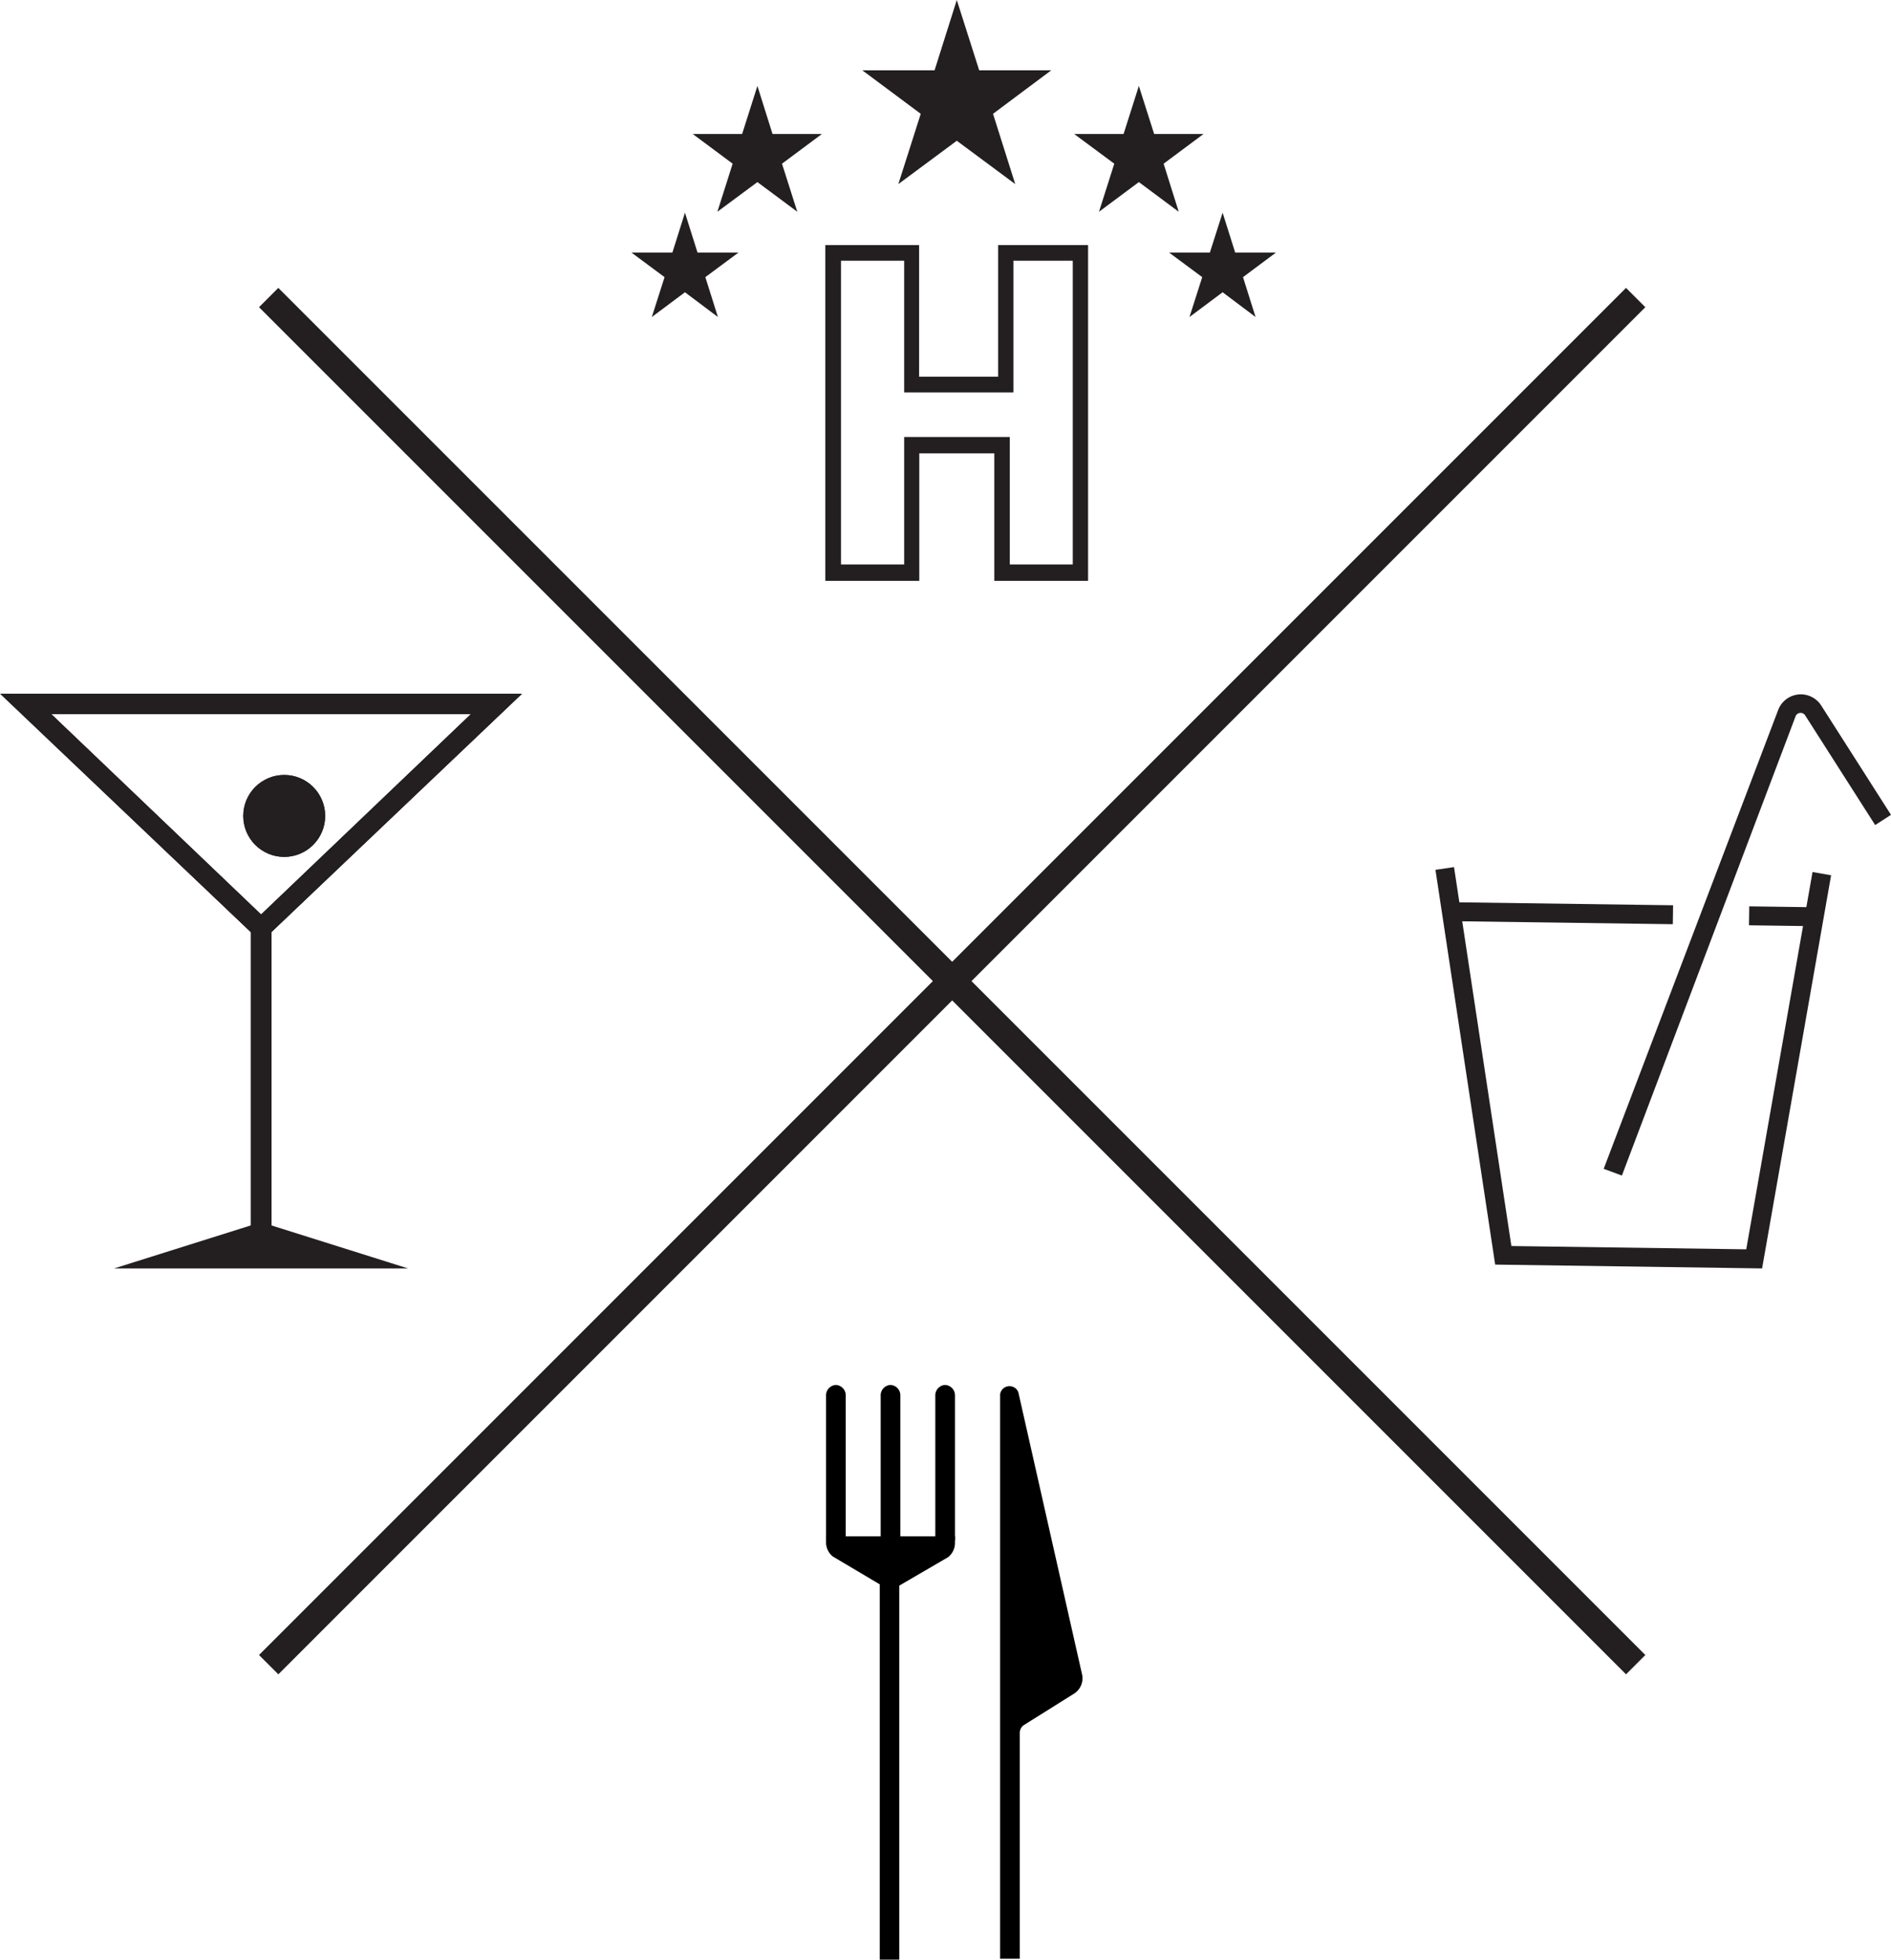 <svg xmlns="http://www.w3.org/2000/svg" viewBox="0 0 103.86 107.62"><defs><style>.a{fill:#231f20}</style></defs><title>food_icon</title><path class="a" d="M59.76 31.9h-5.15v-7h-4.12v7h-5.16V13.46h5.15v7.23h4.34v-7.23h4.94V31.9zm-4.31-.9h3.47V14.32h-3.26v7.23h-6v-7.23h-3.47V31h3.47v-7h5.8v7zM52.55 0l1.23 3.86h3.96l-3.2 2.39 1.22 3.86-3.21-2.38-3.21 2.38 1.23-3.86-3.21-2.39h3.97L52.55 0zM62.55 4.72l.84 2.64h2.71l-2.19 1.63.83 2.64L62.55 10l-2.19 1.63.84-2.64L59 7.36h2.71l.84-2.64zM41.6 4.72l.83 2.64h2.71l-2.19 1.63.84 2.64L41.6 10l-2.2 1.63.84-2.64-2.19-1.63h2.71l.84-2.64zM67.15 11.68l.69 2.19h2.24l-1.81 1.35.69 2.19-1.81-1.36-1.82 1.36.7-2.19-1.82-1.35h2.24l.7-2.19zM37.62 11.68l.69 2.19h2.25l-1.82 1.35.69 2.19-1.81-1.36-1.82 1.36.7-2.19-1.82-1.35h2.25l.69-2.19zM14.226 16.871l1.06-1.06 75.081 75.08-1.06 1.061z"/><path class="a" d="M14.226 90.891l75.08-75.08 1.061 1.06-75.08 75.081z"/><path d="M48.32 86.92h1.07v20.7h-1.07z"/><path d="M48.91 87.36l-3.17-1.88a1 1 0 0 1-.37-.82v-.29h7.08v.33a1 1 0 0 1-.38.82z"/><path d="M49.45 84.58h-1.08v-7.92a.57.57 0 0 1 .54-.6.57.57 0 0 1 .54.6v7.92zM52.45 84.58h-1.08v-7.92a.57.57 0 0 1 .54-.6.57.57 0 0 1 .54.6v7.92zM46.45 84.58h-1.08v-7.92a.57.57 0 0 1 .54-.6.57.57 0 0 1 .54.6v7.92zM59.44 92l-3.51-15.54a.52.52 0 0 0-1 .11v31h1.08v-12.4a.51.51 0 0 1 .24-.44L59.01 93a1 1 0 0 0 .43-1z"/><path class="a" d="M96.78 69.66l-14.66-.21-3.28-21.68 1.02-.15 3.15 20.81 12.9.18 3.64-20.72 1.02.18-3.79 21.59z"/><path class="a" d="M89.08 64.56l-1-.37L97.66 39a1.33 1.33 0 0 1 2.37-.25l3.83 6-.87.56-3.83-6a.3.3 0 0 0-.53 0zM79.279 50.583l.014-1.04 12.599.173-.015 1.04z"/><path class="a" d="M96.06 50.816l.014-1.04 3.94.054-.015 1.04zM13.78 50.95h1.13v16.59h-1.13z"/><path class="a" d="M14.34 67.12l8.07 2.54H6.27l8.07-2.54z"/><circle class="a" cx="15.61" cy="44.81" r="2.25"/><path class="a" d="M14.34 51.73L.01 38.1h28.66zM2.82 39.22l11.52 11 11.52-11h-23z"/><path class="a" d="M13.78 50.95h1.13v16.59h-1.13z"/><circle class="a" cx="15.61" cy="44.81" r="2.25"/><path class="a" d="M14.34 51.73L.01 38.1h28.66zM2.82 39.22l11.52 11 11.52-11h-23z"/></svg>